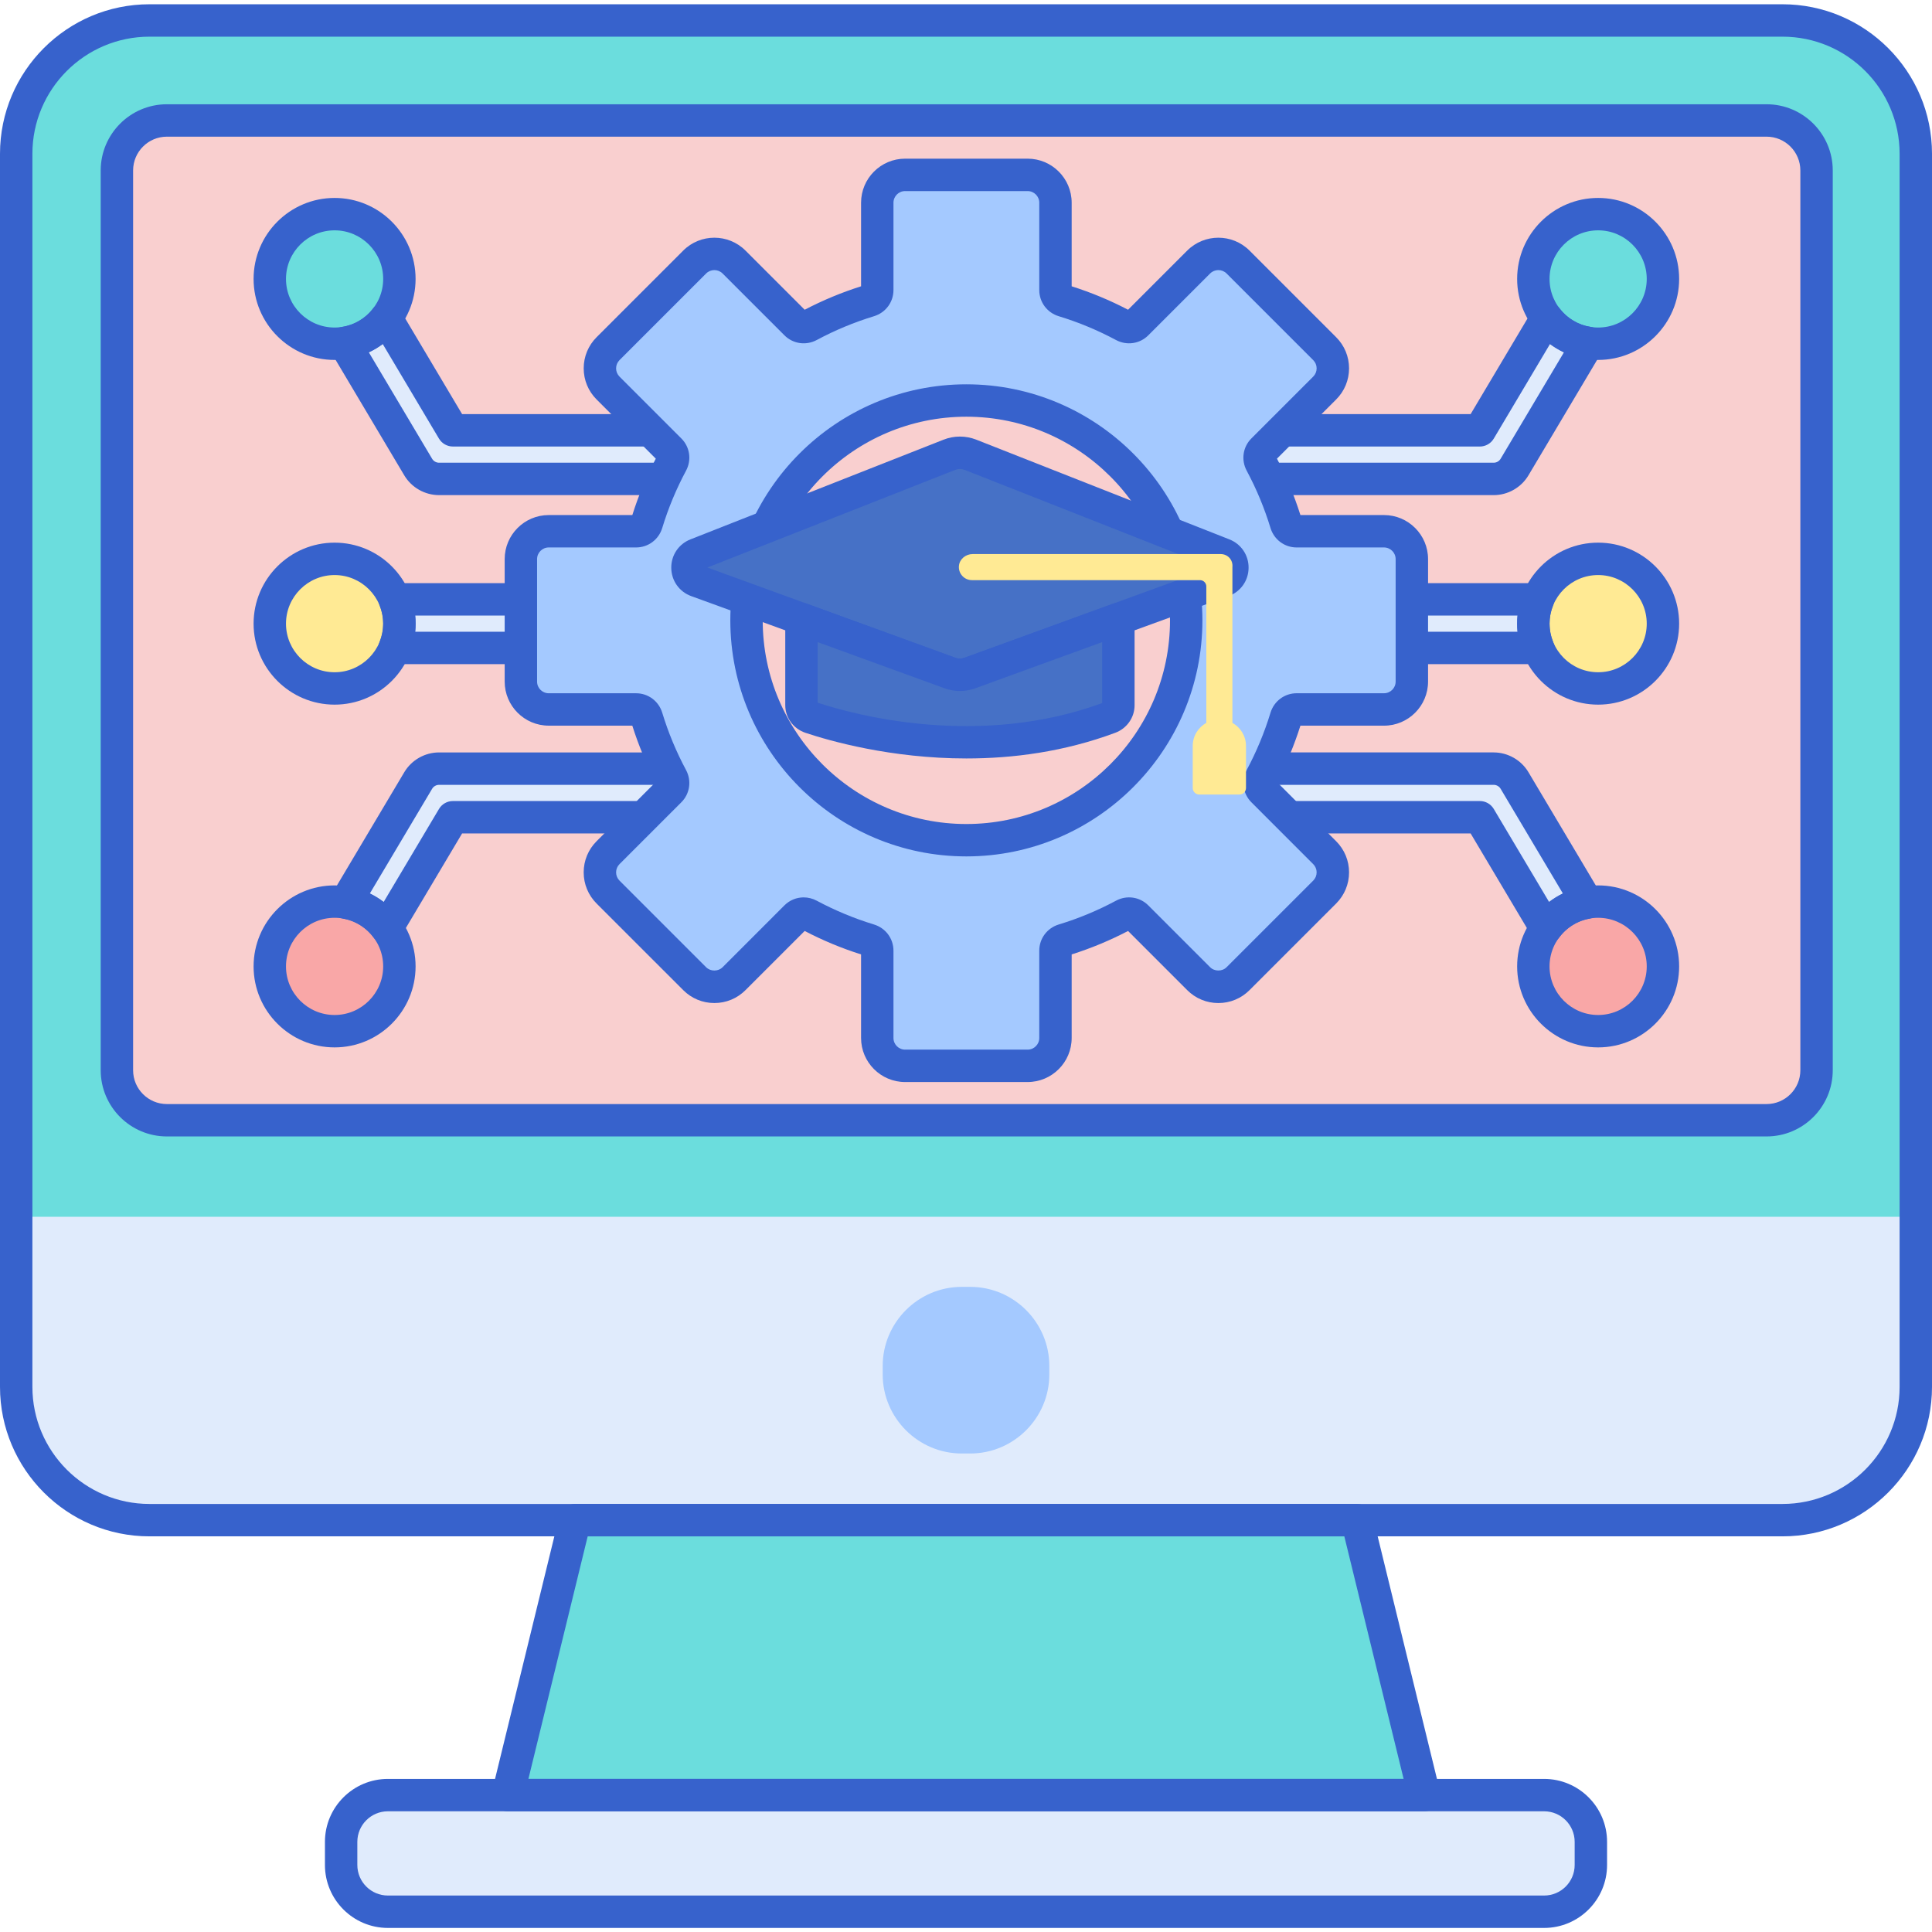<svg height="477pt" viewBox="0 -1 477.054 477" width="477pt" xmlns="http://www.w3.org/2000/svg"><path d="m440.141 374.332h-403.223c-18.18 0-32.914-14.738-32.914-32.914v-304.477c0-18.18 14.734-32.914 32.914-32.914h403.223c18.18 0 32.918 14.738 32.918 32.914v304.477c-.004 18.176-14.738 32.914-32.918 32.914zm0 0" fill="#6bdddd"/><path d="m4 299.434v41.984c0 18.176 14.738 32.914 32.914 32.914h403.227c18.18 0 32.914-14.738 32.914-32.914v-41.984zm0 0" fill="#e0ebfc"/><path d="m28.688 263.242v-222.184c0-6.82 5.527-12.344 12.344-12.344h394.996c6.816 0 12.344 5.523 12.344 12.344v222.184c0 6.816-5.527 12.344-12.344 12.344h-394.996c-6.816 0-12.344-5.527-12.344-12.344zm0 0" fill="#f9cfcf"/><path d="m381.277 471.023h-285.496c-6.379 0-11.547-5.168-11.547-11.543v-5.711c0-6.375 5.168-11.543 11.547-11.543h285.496c6.375 0 11.543 5.168 11.543 11.543v5.711c.004 6.375-5.168 11.543-11.543 11.543zm0 0" fill="#e0ebfc"/><path d="m239.586 357.875h-2.113c-10.734 0-19.516-8.781-19.516-19.516v-2.113c0-10.734 8.781-19.516 19.516-19.516h2.113c10.73 0 19.516 8.781 19.516 19.516v2.113c0 10.734-8.785 19.516-19.516 19.516zm0 0" fill="#a4c9ff"/><path d="m436.203 279.586h-394.992c-9.012 0-16.344-7.332-16.344-16.344v-222.18c0-9.012 7.332-16.344 16.344-16.344h394.992c9.012 0 16.344 7.332 16.344 16.344v222.184c0 9.008-7.332 16.34-16.344 16.34zm-394.992-246.867c-4.602 0-8.344 3.742-8.344 8.344v222.184c0 4.602 3.742 8.344 8.344 8.344h394.992c4.602 0 8.344-3.742 8.344-8.344v-222.184c0-4.602-3.742-8.344-8.344-8.344zm0 0" fill="#3762cc"/><path d="m141.973 374.336-16.594 67.887h226.301l-16.594-67.887zm0 0" fill="#6bdddd"/><path d="m410.617 152.965c0 8.836-7.164 16-16 16-8.836 0-16-7.164-16-16 0-8.836 7.164-16 16-16 8.836 0 16 7.164 16 16zm0 0" fill="#ffea94"/><path d="m410.617 67.848c0 8.836-7.164 16-16 16-8.836 0-16-7.164-16-16 0-8.836 7.164-16 16-16 8.836 0 16 7.164 16 16zm0 0" fill="#6bdddd"/><path d="m410.617 237.598c0 8.84-7.164 16-16 16-8.836 0-16-7.16-16-16 0-8.836 7.164-16 16-16 8.836 0 16 7.164 16 16zm0 0" fill="#f9a7a7"/><path d="m98.617 152.965c0 8.836-7.164 16-16 16-8.836 0-16-7.164-16-16 0-8.836 7.164-16 16-16 8.836 0 16 7.164 16 16zm0 0" fill="#ffea94"/><path d="m98.617 67.848c0 8.836-7.164 16-16 16-8.836 0-16-7.164-16-16 0-8.836 7.164-16 16-16 8.836 0 16 7.164 16 16zm0 0" fill="#6bdddd"/><path d="m98.617 237.598c0 8.84-7.164 16-16 16-8.836 0-16-7.16-16-16 0-8.836 7.164-16 16-16 8.836 0 16 7.164 16 16zm0 0" fill="#f9a7a7"/><path d="m378.617 152.965c0-2.125.422-4.145 1.176-6h-73.176v12h73.176c-.754-1.855-1.176-3.879-1.176-6zm0 0" fill="#e0ebfc"/><path d="m381.891 77.512-16.484 27.719h-58.789v12h62.199c2.117 0 4.078-1.117 5.156-2.934l18.23-30.652c-4.199-.637-7.852-2.898-10.312-6.133zm0 0" fill="#e0ebfc"/><path d="m391.902 221.844-17.93-30.145c-1.078-1.82-3.039-2.934-5.156-2.934h-62.199v12h58.789l16.301 27.41c2.402-3.285 6.02-5.613 10.195-6.332zm0 0" fill="#e0ebfc"/><path d="m170.617 146.965h-73.172c.75 1.855 1.172 3.875 1.172 6s-.422 4.145-1.172 6h73.172zm0 0" fill="#e0ebfc"/><path d="m170.617 105.23h-58.789l-16.48-27.715c-2.461 3.234-6.117 5.496-10.316 6.133l18.23 30.652c1.082 1.816 3.043 2.93 5.156 2.93h62.199zm0 0" fill="#e0ebfc"/><path d="m170.617 188.766h-62.199c-2.117 0-4.074 1.113-5.156 2.934l-17.926 30.145c4.176.715 7.793 3.047 10.195 6.332l16.301-27.41h58.785zm0 0" fill="#e0ebfc"/><g fill="#3762cc"><path d="m394.617 87.848c-11.027 0-20-8.973-20-20s8.973-20 20-20c11.027 0 20 8.973 20 20s-8.973 20-20 20zm0-32c-6.617 0-12 5.383-12 12 0 6.617 5.383 12 12 12 6.617 0 12-5.383 12-12 0-6.617-5.383-12-12-12zm0 0"/><path d="m394.617 257.598c-11.027 0-20-8.973-20-20s8.973-20 20-20c11.027 0 20 8.973 20 20s-8.973 20-20 20zm0-32c-6.617 0-12 5.383-12 12 0 6.617 5.383 12 12 12 6.617 0 12-5.383 12-12 0-6.617-5.383-12-12-12zm0 0"/><path d="m82.617 172.965c-11.027 0-20-8.973-20-20s8.973-20 20-20c11.027 0 20 8.973 20 20s-8.973 20-20 20zm0-32c-6.617 0-12 5.383-12 12 0 6.617 5.383 12 12 12 6.617 0 12-5.383 12-12 0-6.617-5.383-12-12-12zm0 0"/><path d="m82.617 87.848c-11.027 0-20-8.973-20-20s8.973-20 20-20c11.027 0 20 8.973 20 20s-8.973 20-20 20zm0-32c-6.617 0-12 5.383-12 12 0 6.617 5.383 12 12 12 6.617 0 12-5.383 12-12 0-6.617-5.383-12-12-12zm0 0"/><path d="m82.617 257.598c-11.027 0-20-8.973-20-20s8.973-20 20-20c11.027 0 20 8.973 20 20s-8.973 20-20 20zm0-32c-6.617 0-12 5.383-12 12 0 6.617 5.383 12 12 12 6.617 0 12-5.383 12-12 0-6.617-5.383-12-12-12zm0 0"/><path d="m379.793 162.965h-73.176c-2.207 0-4-1.793-4-4v-12c0-2.207 1.793-4 4-4h73.176c1.328 0 2.574.664 3.316 1.766.742 1.105.887 2.508.387 3.738-.582 1.441-.879 2.953-.879 4.496 0 1.543.297 3.055.879 4.5.5 1.23.355 2.629-.387 3.734s-1.988 1.766-3.316 1.766zm-69.176-8h64.102c-.066-.66-.102-1.328-.102-2 0-.668.035-1.336.102-2h-64.102zm0 0"/><path d="m368.816 121.23h-62.199c-2.207 0-4-1.793-4-4v-12c0-2.207 1.793-4 4-4h56.512l15.324-25.762c.68-1.141 1.883-1.875 3.207-1.949 1.363-.078 2.609.516 3.41 1.574 1.902 2.496 4.645 4.129 7.73 4.598 1.316.199 2.449 1.043 3.016 2.242.57 1.207.504 2.613-.176 3.758l-18.23 30.652c-1.789 3.012-5.086 4.887-8.594 4.887zm-58.199-8h58.199c.707 0 1.363-.375 1.719-.973l15.637-26.289c-1.215-.566-2.367-1.25-3.441-2.047l-13.887 23.355c-.723 1.211-2.031 1.957-3.441 1.957h-54.785zm0 0"/><path d="m381.707 232.176c-.062 0-.125-.004-.188-.004-1.344-.066-2.562-.797-3.25-1.953l-15.141-25.457h-56.512c-2.207 0-4-1.789-4-4v-12c0-2.207 1.793-4 4-4h62.199c3.512 0 6.809 1.879 8.598 4.895l17.93 30.141c.672 1.133.746 2.527.195 3.719-.555 1.199-1.66 2.047-2.961 2.27-3.07.527-5.785 2.211-7.637 4.746-.758 1.039-1.961 1.645-3.234 1.645zm-71.09-35.41h54.789c1.41 0 2.715.742 3.438 1.957l13.664 22.969c1.062-.809 2.203-1.512 3.406-2.094l-15.375-25.855c-.359-.605-1.02-.977-1.719-.977h-58.203zm0 0"/><path d="m170.617 162.965h-73.172c-1.332 0-2.574-.66-3.316-1.766-.746-1.102-.891-2.504-.395-3.734.586-1.445.883-2.961.883-4.5 0-1.539-.297-3.055-.879-4.496-.5-1.234-.355-2.633.391-3.738.742-1.102 1.988-1.766 3.316-1.766h73.172c2.207 0 4 1.793 4 4v12c0 2.207-1.793 4-4 4zm-68.098-8h64.098v-4h-64.098c.066.664.098 1.332.098 2 0 .672-.031 1.34-.098 2zm0 0"/><path d="m170.617 121.23h-62.199c-3.512 0-6.805-1.875-8.598-4.887l-18.227-30.652c-.68-1.141-.746-2.551-.18-3.754.57-1.203 1.703-2.043 3.02-2.246 3.082-.465 5.828-2.102 7.727-4.598.805-1.059 2.066-1.66 3.414-1.574 1.328.078 2.531.809 3.211 1.953l15.32 25.762h56.512c2.207 0 4 1.789 4 4v12c0 2.203-1.793 3.996-4 3.996zm-79.551-35.266 15.633 26.289c.359.605 1.016.977 1.719.977h58.199v-4h-54.789c-1.406 0-2.715-.742-3.438-1.957l-13.887-23.355c-1.074.801-2.227 1.484-3.438 2.047zm0 0"/><path d="m95.531 232.176c-1.273 0-2.477-.605-3.23-1.641-1.852-2.535-4.57-4.219-7.641-4.746-1.297-.223-2.406-1.07-2.957-2.27-.555-1.195-.48-2.586.191-3.719l17.93-30.145c1.789-3.016 5.082-4.891 8.598-4.891h62.195c2.207 0 4 1.793 4 4v12c0 2.211-1.793 4-4 4h-56.512l-15.141 25.457c-.684 1.156-1.906 1.887-3.246 1.953-.062-.004-.125 0-.188 0zm-4.211-12.578c1.207.582 2.344 1.285 3.41 2.098l13.664-22.973c.719-1.215 2.027-1.957 3.438-1.957h54.785v-4h-58.199c-.703 0-1.359.375-1.715.973zm0 0"/></g><path d="m341.742 130.152h-21.57c-1.219 0-2.277-.809-2.633-1.977-1.578-5.184-3.652-10.156-6.172-14.855-.578-1.078-.402-2.402.461-3.266l15.266-15.266c2.684-2.684 2.684-7.039 0-9.723l-21.391-21.391c-2.684-2.684-7.039-2.684-9.723 0l-15.266 15.266c-.863.863-2.184 1.039-3.262.461-4.699-2.52-9.672-4.594-14.859-6.172-1.168-.359-1.977-1.414-1.977-2.633v-21.57c0-3.797-3.078-6.875-6.875-6.875h-30.25c-3.797 0-6.875 3.078-6.875 6.875v21.57c0 1.219-.809 2.277-1.977 2.633-5.184 1.578-10.156 3.652-14.855 6.172-1.078.578-2.402.402-3.266-.461l-15.266-15.266c-2.684-2.684-7.039-2.684-9.723 0l-21.391 21.391c-2.684 2.684-2.684 7.035 0 9.723l15.266 15.266c.867.863 1.043 2.188.465 3.266-2.52 4.699-4.598 9.668-6.176 14.855-.355 1.168-1.41 1.977-2.633 1.977h-21.57c-3.797 0-6.875 3.078-6.875 6.875v30.25c0 3.797 3.078 6.879 6.875 6.879h21.57c1.219 0 2.277.809 2.633 1.977 1.578 5.184 3.652 10.152 6.172 14.855.578 1.078.402 2.402-.461 3.266l-15.266 15.266c-2.684 2.684-2.684 7.039 0 9.723l21.391 21.391c2.684 2.684 7.035 2.684 9.723 0l15.266-15.27c.863-.863 2.184-1.039 3.262-.461 4.699 2.52 9.672 4.594 14.859 6.176 1.168.355 1.977 1.41 1.977 2.633v21.566c0 3.797 3.078 6.879 6.871 6.879h30.25c3.797 0 6.879-3.078 6.879-6.879v-21.566c0-1.223.809-2.281 1.977-2.633 5.184-1.578 10.152-3.656 14.855-6.176 1.078-.578 2.402-.402 3.266.461l15.266 15.27c2.684 2.684 7.039 2.684 9.723 0l21.391-21.391c2.684-2.684 2.684-7.039 0-9.723l-15.27-15.266c-.863-.863-1.039-2.188-.461-3.266 2.52-4.699 4.598-9.668 6.176-14.855.355-1.168 1.41-1.977 2.633-1.977h21.566c3.797 0 6.879-3.078 6.879-6.879v-30.25c0-3.797-3.078-6.875-6.875-6.875zm-103.125 76.285c-29.93 0-54.285-24.352-54.285-54.285s24.355-54.285 54.285-54.285c29.934 0 54.285 24.352 54.285 54.285s-24.352 54.285-54.285 54.285zm0 0" fill="#a4c9ff"/><path d="m253.742 266.152h-30.25c-5.996 0-10.875-4.879-10.875-10.875v-20.641c-4.789-1.512-9.465-3.457-13.926-5.789l-14.609 14.609c-2.051 2.055-4.785 3.188-7.691 3.188-2.902 0-5.633-1.133-7.688-3.188l-21.391-21.387c-2.055-2.055-3.188-4.789-3.188-7.691 0-2.906 1.133-5.637 3.188-7.691l14.609-14.609c-2.332-4.457-4.277-9.137-5.789-13.926h-20.641c-5.996 0-10.875-4.879-10.875-10.879v-30.246c0-5.996 4.879-10.875 10.875-10.875h20.645c1.512-4.793 3.457-9.465 5.789-13.926l-14.609-14.613c-2.055-2.051-3.188-4.785-3.188-7.688 0-2.906 1.133-5.637 3.188-7.691l21.387-21.387c4.238-4.238 11.137-4.238 15.375 0l14.613 14.609c4.457-2.328 9.137-4.273 13.926-5.789v-20.641c0-5.996 4.875-10.875 10.875-10.875h30.25c5.996 0 10.875 4.875 10.875 10.875v20.641c4.785 1.512 9.461 3.457 13.926 5.789l14.609-14.609c4.242-4.238 11.141-4.238 15.379 0l21.391 21.391c2.055 2.051 3.188 4.781 3.188 7.688s-1.133 5.637-3.188 7.691l-14.609 14.609c2.328 4.457 4.273 9.129 5.789 13.926h20.641c5.996 0 10.875 4.879 10.875 10.875v30.25c0 5.996-4.879 10.879-10.875 10.879h-20.641c-1.516 4.793-3.461 9.473-5.789 13.926l14.609 14.609c2.055 2.055 3.188 4.785 3.188 7.691 0 2.902-1.133 5.633-3.188 7.691l-21.391 21.387c-2.051 2.055-4.785 3.188-7.688 3.188-2.906 0-5.637-1.133-7.691-3.188l-14.609-14.609c-4.465 2.332-9.141 4.277-13.926 5.789v20.641c0 5.992-4.879 10.871-10.875 10.871zm-55.297-45.594c1.094 0 2.203.27 3.23.82 4.504 2.41 9.258 4.387 14.129 5.871 2.879.879 4.812 3.473 4.812 6.461v21.566c0 1.586 1.289 2.875 2.875 2.875h30.25c1.586 0 2.879-1.289 2.879-2.875v-21.566c0-2.988 1.934-5.582 4.809-6.461 4.875-1.48 9.629-3.457 14.133-5.871 2.656-1.43 5.867-.961 7.98 1.156l15.266 15.266c1.086 1.086 2.984 1.086 4.066 0l21.391-21.387c.543-.543.844-1.266.844-2.035 0-.77-.301-1.488-.844-2.031l-15.266-15.27c-2.117-2.117-2.586-5.324-1.156-7.984 2.406-4.492 4.383-9.246 5.871-14.129.879-2.879 3.473-4.812 6.461-4.812h21.566c1.586 0 2.875-1.289 2.875-2.875v-30.25c0-1.586-1.289-2.875-2.875-2.875h-21.566c-2.988 0-5.586-1.934-6.461-4.812-1.488-4.879-3.461-9.637-5.871-14.133-1.43-2.656-.961-5.867 1.16-7.984l15.262-15.262c.543-.543.844-1.266.844-2.035 0-.766-.301-1.488-.844-2.031l-21.391-21.391c-1.121-1.121-2.945-1.121-4.066 0l-15.266 15.266c-2.109 2.113-5.316 2.582-7.977 1.16-4.508-2.414-9.266-4.391-14.133-5.875-2.879-.875-4.812-3.473-4.812-6.457v-21.57c0-1.586-1.293-2.875-2.879-2.875h-30.25c-1.582 0-2.875 1.289-2.875 2.875v21.57c0 2.984-1.934 5.582-4.809 6.457-4.875 1.484-9.629 3.457-14.133 5.875-2.668 1.422-5.875.953-7.984-1.164l-15.266-15.262c-1.121-1.121-2.945-1.117-4.066 0l-21.391 21.391c-.539.543-.84 1.266-.84 2.035 0 .766.301 1.488.84 2.035l15.266 15.266c2.121 2.113 2.586 5.324 1.16 7.98-2.414 4.504-4.387 9.258-5.871 14.129-.875 2.879-3.473 4.812-6.461 4.812h-21.57c-1.582 0-2.875 1.289-2.875 2.875v30.25c0 1.586 1.289 2.879 2.875 2.879h21.57c2.988 0 5.582 1.934 6.461 4.809 1.484 4.879 3.457 9.633 5.871 14.133 1.422 2.656.961 5.867-1.156 7.98l-15.27 15.27c-.539.543-.84 1.266-.84 2.035 0 .766.301 1.488.84 2.031l21.391 21.391c1.086 1.086 2.98 1.086 4.066 0l15.266-15.27c1.301-1.301 3.012-1.977 4.754-1.977zm40.172-10.121c-32.137 0-58.285-26.148-58.285-58.285 0-32.141 26.148-58.285 58.285-58.285 32.141 0 58.285 26.145 58.285 58.285s-26.145 58.285-58.285 58.285zm0-108.57c-27.727 0-50.285 22.559-50.285 50.285 0 27.73 22.559 50.289 50.285 50.289 27.727 0 50.285-22.559 50.285-50.289 0-27.727-22.559-50.285-50.285-50.285zm0 0" fill="#3762cc"/><path d="m394.617 172.965c-11.027 0-20-8.973-20-20s8.973-20 20-20c11.027 0 20 8.973 20 20s-8.973 20-20 20zm0-32c-6.617 0-12 5.383-12 12 0 6.617 5.383 12 12 12 6.617 0 12-5.383 12-12 0-6.617-5.383-12-12-12zm0 0" fill="#3762cc"/><path d="m234.422 111.27-62.461 24.602c-2.988 1.18-2.934 5.438.086 6.535l62.551 22.762c1.566.57 3.285.57 4.855 0l62.566-22.766c3.012-1.098 3.066-5.348.086-6.52l-62.477-24.613c-1.676-.66-3.535-.66-5.207 0zm0 0" fill="#4671c6"/><path d="m237.023 169.594c-1.289 0-2.574-.223-3.797-.664l-62.547-22.762c-2.953-1.074-4.887-3.801-4.926-6.945-.043-3.148 1.82-5.922 4.742-7.07l62.461-24.605c2.621-1.035 5.512-1.035 8.133 0l62.477 24.613c2.922 1.148 4.781 3.922 4.738 7.062-.039 3.141-1.973 5.863-4.922 6.938l-62.566 22.77c-1.223.441-2.508.664-3.793.664zm-62.352-30.488 61.293 22.305c.68.25 1.434.25 2.121 0l61.289-22.305-61.215-24.117c-.73-.285-1.539-.285-2.273 0zm0 0" fill="#3762cc"/><path d="m304.309 177.461v-38.453s0 0 0-.004c.176-1.773-1.137-3.223-2.918-3.223h-61.219c-1.684 0-3.219 1.211-3.387 2.887-.195 1.93 1.316 3.555 3.203 3.555h56.316c.859 0 1.562.699 1.562 1.562v33.676c-1.996 1.125-3.355 3.238-3.355 5.695v10.391c0 .887.719 1.609 1.605 1.609h9.941c.887 0 1.605-.723 1.605-1.609v-10.391c0-2.457-1.363-4.57-3.355-5.695zm0 0" fill="#ffea94"/><path d="m440.141 378.332h-403.227c-20.355 0-36.914-16.559-36.914-36.914v-304.477c0-20.355 16.559-36.914 36.914-36.914h403.223c20.355 0 36.918 16.559 36.918 36.914v304.477c0 20.355-16.562 36.914-36.914 36.914zm-403.227-370.305c-15.941 0-28.914 12.969-28.914 28.914v304.477c0 15.941 12.973 28.914 28.914 28.914h403.223c15.949 0 28.918-12.973 28.918-28.914v-304.477c0-15.945-12.969-28.914-28.918-28.914zm0 0" fill="#3762cc"/><path d="m381.277 475.023h-285.496c-8.574 0-15.547-6.973-15.547-15.543v-5.711c0-8.57 6.973-15.543 15.547-15.543h285.496c8.57 0 15.543 6.973 15.543 15.543v5.711c.004 8.57-6.973 15.543-15.543 15.543zm-285.496-28.801c-4.164 0-7.547 3.383-7.547 7.547v5.707c0 4.164 3.383 7.547 7.547 7.547h285.496c4.16 0 7.543-3.383 7.543-7.547v-5.707c0-4.164-3.383-7.547-7.543-7.547zm0 0" fill="#3762cc"/><path d="m351.68 446.223h-226.301c-1.227 0-2.387-.562-3.145-1.531-.758-.965-1.031-2.227-.742-3.418l16.598-67.887c.438-1.793 2.039-3.051 3.883-3.051h193.113c1.844 0 3.445 1.262 3.883 3.051l16.594 67.887c.293 1.191.023 2.453-.738 3.418-.758.965-1.918 1.531-3.145 1.531zm-221.203-8h216.109l-14.641-59.887h-186.832zm0 0" fill="#3762cc"/><path d="m239.449 165.168c-1.566.57-3.289.57-4.855 0l-36.699-13.352v21.27c0 1.367.895 2.582 2.254 3.039 8.711 2.914 41.328 12.18 73.871.027 1.289-.484 2.129-1.688 2.129-3.004v-21.332zm0 0" fill="#4671c6"/><path d="m238.656 186.254c-18.715 0-33.891-4.367-39.777-6.336-2.98-1-4.98-3.746-4.98-6.832v-21.27c0-1.305.637-2.527 1.707-3.277 1.07-.75 2.438-.926 3.664-.48l36.695 13.352c.684.25 1.438.25 2.121 0l36.699-13.352c1.223-.445 2.594-.27 3.66.48 1.07.75 1.707 1.973 1.707 3.277v21.328c0 2.984-1.898 5.695-4.727 6.754-12.707 4.742-25.395 6.355-36.77 6.355zm-36.758-13.766c9.383 3.082 39.809 11.254 70.25.09v-15.051l-31.332 11.402c-2.445.887-5.141.887-7.59 0l-31.328-11.402zm37.551-7.32h.02zm0 0" fill="#3762cc"/></svg>